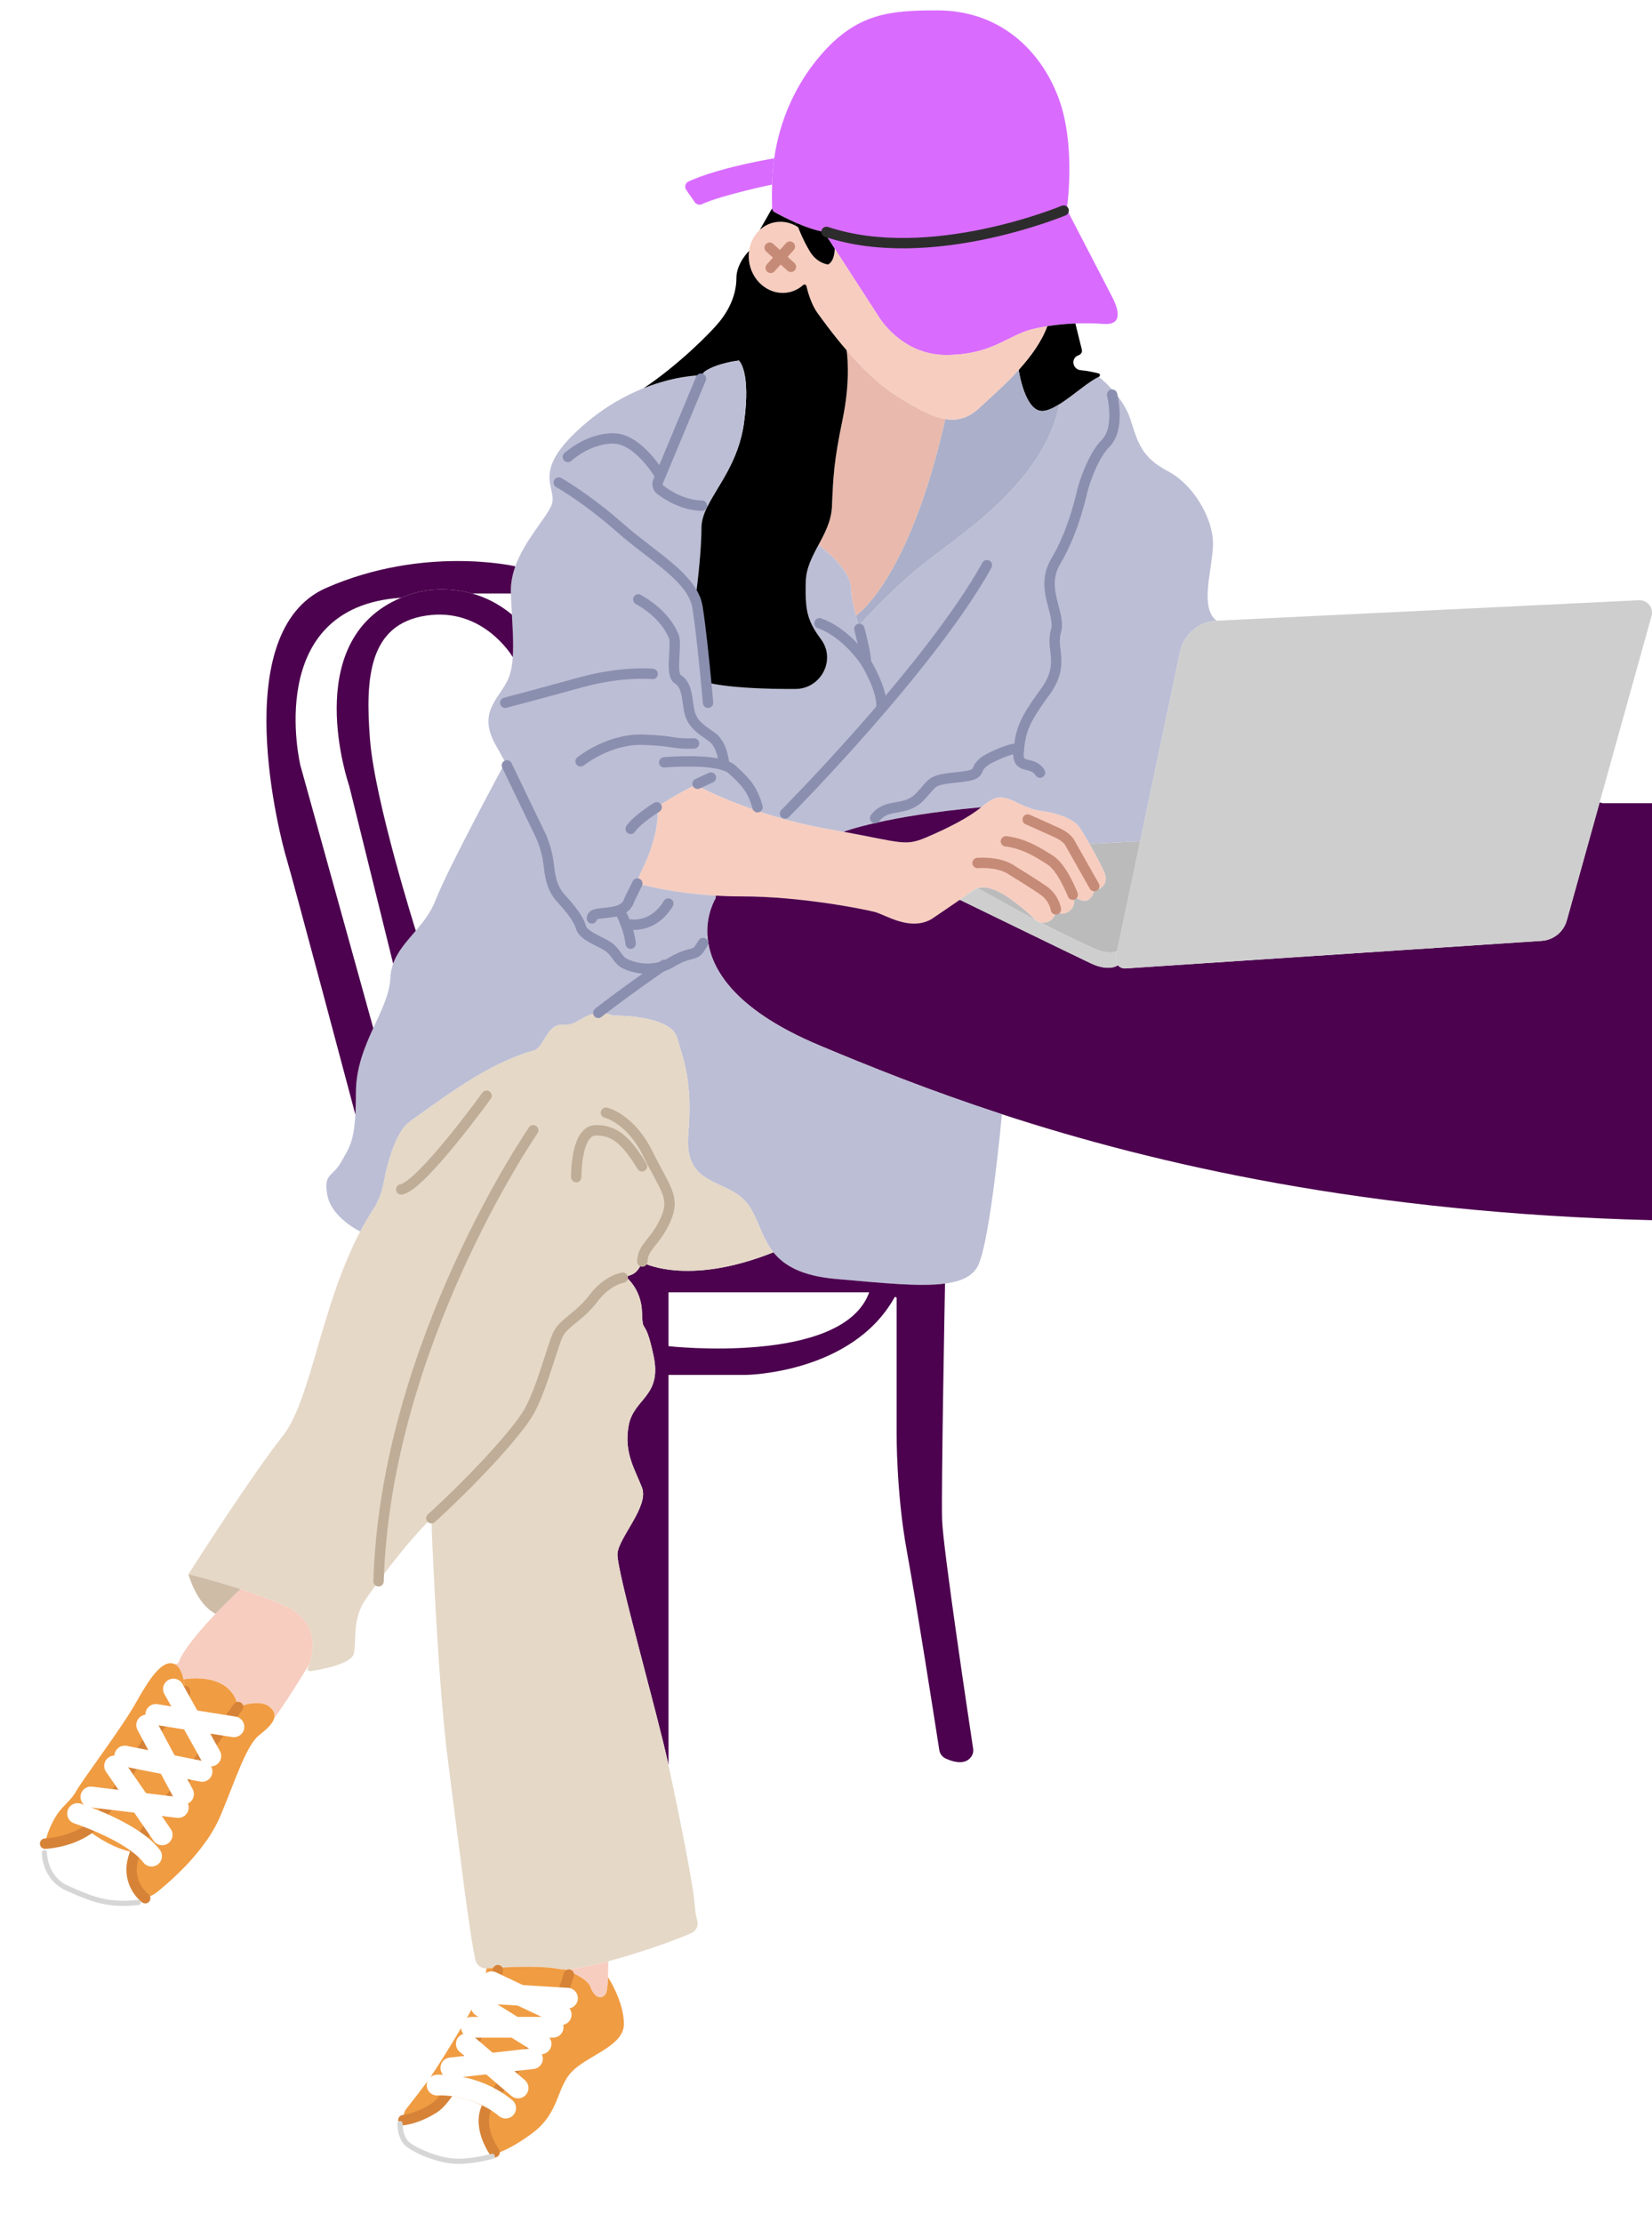 <svg width="637" height="857" viewBox="0 0 637 857" fill="none" xmlns="http://www.w3.org/2000/svg">
<g filter="url(#filter0_d_30_608)">
<path d="M413.88 341.623C414.565 344.153 414.126 345.918 412.141 347.334C409.471 349.236 407.151 347.334 407.151 347.334H407.132C406.99 349.052 406.026 350.553 403.995 351.351C402.908 351.776 402.01 351.833 401.207 351.63C400.2 351.124 399.562 350.804 399.458 350.752C399.449 350.747 399.444 350.742 399.444 350.742C398.102 349.751 396.817 348.165 394.983 346.697C391.737 344.101 383.18 336.54 377.008 338.371C376.347 338.569 375.709 338.871 375.109 339.305C373.597 340.396 371.862 341.618 370.109 342.836C364.694 346.593 359.062 350.35 359.062 350.35C350.731 355.033 341.356 348.528 337.188 347.49C333.02 346.447 308.803 341.505 285.89 341.538C282.459 341.543 279.152 341.434 276.014 341.245C258.2 340.183 245.748 336.563 245.748 336.563L245.318 336.384C246.112 334.505 247.081 332.32 248.291 329.78C254.495 316.772 253.668 306.86 253.668 306.86C259.027 303.244 264.65 300.252 268.638 298.284L268.964 298.935C268.964 298.935 290.577 310.551 318.958 315.493C321.245 315.889 323.357 316.272 325.304 316.63H325.309C347.551 320.732 349.02 322.224 356.949 318.877C365.573 315.233 373.644 311.07 378.331 307.171C383.019 303.268 385.363 302.23 391.094 304.83C391.094 304.83 396.803 308.049 401.793 308.635C406.783 309.22 413.828 311.419 416.176 314.79C417.103 316.121 418.572 318.584 420.103 321.28C422.447 325.414 424.914 330.078 425.712 331.942C427.035 335.02 426.624 338.177 421.993 339.301C420.514 343.865 418.01 344.295 414.182 341.538L413.88 341.623Z" fill="#F7CDBF"/>
<path d="M392.8 285.223C392.8 285.223 392.8 285.275 392.791 285.299C392.791 285.299 392.8 285.27 392.8 285.223ZM333.847 251.262C333.663 247.538 332.557 242.993 331.362 238.41C331.267 238.051 331.173 237.692 331.083 237.334C331.083 237.334 341.412 225.397 354.681 214.46C367.945 203.529 402.265 182.992 408.46 151.849C413.715 148.554 419.668 143.088 423.704 141.262C423.704 141.262 432.89 148.408 435.839 157.527C438.782 166.646 440.124 172.268 450.303 177.615C460.481 182.968 467.985 196.269 467.716 206.077C467.446 215.881 462.428 230.041 469.091 235.266C462.229 235.601 456.46 240.515 455.047 247.227L439.647 320.293L420.103 321.28C418.572 318.584 417.103 316.121 416.176 314.79C413.828 311.419 406.783 309.22 401.793 308.635C396.803 308.049 391.094 304.83 391.094 304.83C385.363 302.229 383.019 303.268 378.331 307.171C341.2 310.523 325.55 316.536 325.309 316.63H325.304C323.357 316.272 321.245 315.889 318.958 315.493C290.577 310.551 268.964 298.935 268.964 298.935L268.638 298.284C264.65 300.252 259.026 303.244 253.668 306.86C253.668 306.86 254.495 316.772 248.291 329.78C247.081 332.32 246.112 334.505 245.318 336.384L245.748 336.563C245.748 336.563 258.2 340.183 276.014 341.245L275.953 342.298C275.953 342.298 272.276 348.075 272.796 356.666C266.351 368.726 263.662 364.666 256.116 367.923C248.489 371.213 240.376 369.419 238.878 364.931C237.38 360.442 225.699 358.346 223.246 352.026C220.794 345.706 215.459 341.538 215.459 341.538C210.266 334.222 212.482 326.906 209.949 321.28C207.804 316.522 201.231 301.904 194.824 289.849C193.652 287.649 192.485 285.53 191.355 283.576C184.031 270.912 191.922 265.847 195.58 258.536C196.855 255.987 197.484 252.886 197.73 249.313C198.065 244.607 197.744 239.085 197.399 232.901C197.248 230.301 197.101 227.587 196.993 224.769C196.851 221.097 197.545 217.599 198.713 214.304C202.205 204.496 209.949 196.519 212.477 191.134C215.856 183.945 203.183 178.626 225.434 159.495C233.302 152.731 241.245 148.394 248.224 145.618C260.988 140.535 270.537 140.662 270.537 140.662C266.195 147.124 258.356 169.525 254.481 179.286C253.97 180.58 253.526 181.646 253.172 182.43C252.751 183.355 253.068 184.445 253.918 185.007C256.754 186.867 263.298 190.44 272.555 191.134L272.763 191.233C271.369 194.065 270.462 196.779 270.462 199.578C270.462 210.297 268.17 226.676 268.118 227.044C268.505 228.049 268.789 229.073 268.959 230.126C270.145 237.48 271.487 250.625 272.29 259.041C281.415 261.226 295.979 261.637 306.729 261.585C316.307 261.543 322.256 250.847 316.916 242.903C316.77 242.691 316.623 242.483 316.472 242.275C314.596 239.75 313.302 237.612 312.418 235.474C313.632 235.606 314.818 235.875 315.971 236.253C315.971 236.253 315.981 236.253 315.986 236.253C318.263 237.06 320.385 238.207 322.313 239.514C322.454 239.609 322.592 239.708 322.729 239.807C328.541 243.998 332.656 249.861 333.635 251.324C333.701 251.423 333.852 251.376 333.843 251.258L333.847 251.262Z" fill="#BCBED5"/>
<path d="M378.331 307.171C373.644 311.07 365.573 315.233 356.949 318.877C349.02 322.224 347.551 320.732 325.309 316.63C325.55 316.536 341.2 310.523 378.331 307.171Z" fill="#4C024E"/>
<path d="M272.796 356.666C272.276 348.075 275.952 342.298 275.952 342.298L276.014 341.245C279.152 341.434 282.459 341.543 285.89 341.538C308.803 341.505 333.02 346.447 337.188 347.49C341.356 348.528 350.731 355.033 359.061 350.35C359.061 350.35 364.694 346.593 370.109 342.836C370.109 342.836 413.18 363.807 420.495 367.276C427.805 370.746 431.047 368.069 431.047 368.069C431.751 368.877 432.814 369.372 434 369.297L594.467 358.667C599.037 358.365 602.912 355.212 604.14 350.808L616.809 305.302L617.914 305.609H637V466.341C527.51 463.556 446.083 445.006 386.331 425.498C358.31 416.346 335.052 406.986 315.905 398.943C281.637 384.552 273.486 368.112 272.796 356.666Z" fill="#4C024E"/>
<path d="M631.963 227.37C635.233 227.209 637.699 230.291 636.82 233.44L616.809 305.302L604.14 350.808C602.911 355.212 599.037 358.365 594.467 358.667L434 369.297C432.814 369.372 431.751 368.877 431.047 368.069C430.338 367.258 429.988 366.134 430.234 364.964L430.74 362.571L439.647 320.293L455.047 247.227C456.46 240.515 462.229 235.601 469.09 235.266L631.963 227.37Z" fill="#CECECE"/>
<path d="M439.647 320.293L430.74 362.571C430.74 362.571 428.538 363.887 424.332 362.571C420.878 361.49 406.296 354.197 401.207 351.629C402.01 351.832 402.908 351.776 403.994 351.351C406.026 350.553 406.99 349.052 407.132 347.334H407.151C407.151 347.334 409.471 349.236 412.141 347.334C414.126 345.918 414.565 344.153 413.88 341.623L414.182 341.538C418.01 344.295 420.514 343.865 421.993 339.301C426.624 338.177 427.035 335.02 425.712 331.942C424.913 330.078 422.447 325.414 420.103 321.28L439.647 320.293Z" fill="#BBBBBC"/>
<path d="M430.74 362.571L430.234 364.964C429.989 366.134 430.338 367.258 431.047 368.069C431.047 368.069 427.806 370.746 420.495 367.276C413.181 363.807 370.109 342.836 370.109 342.836C371.862 341.618 373.597 340.396 375.109 339.305C375.709 338.871 376.347 338.569 377.008 338.371L399.444 350.742C399.444 350.742 399.449 350.747 399.458 350.752C400.016 351.167 400.583 351.474 401.207 351.63C406.296 354.197 420.878 361.49 424.332 362.571C428.538 363.888 430.74 362.571 430.74 362.571Z" fill="#CECECE"/>
<path d="M428.646 110.067C431.004 114.579 433.556 121.452 425.499 120.862C422.234 120.621 418.52 120.545 414.655 120.696C411.087 120.829 407.397 121.164 403.81 121.74C401.684 122.075 399.595 122.504 397.596 123.023C388.557 125.379 382.267 132.836 364.779 132.836C347.29 132.836 338.657 117.808 338.657 117.808L321.864 91.862L317.975 85.853L318.693 85.39C358.697 98.701 410.142 77.168 410.142 77.168L411.352 76.696C411.352 76.696 426.288 105.55 428.646 110.067Z" fill="#D96CFF"/>
<path d="M423.595 139.931C424.252 140.091 424.323 140.983 423.704 141.262C419.669 143.088 413.715 148.554 408.46 151.844C406.116 153.312 403.91 154.346 402.072 154.435C395.187 154.766 392.843 138.939 392.791 138.576C397.488 133.393 401.599 127.753 403.81 121.74C407.397 121.164 411.087 120.829 414.655 120.696L417.15 130.769C417.386 131.713 416.819 132.638 415.893 132.94C415.543 133.058 415.236 133.228 414.967 133.436C412.874 135.064 414.003 138.425 416.64 138.685C419.196 138.93 421.757 139.473 423.595 139.931Z" fill="black"/>
<path d="M408.03 33.39C415.109 51.911 411.352 76.696 411.352 76.696L410.142 77.168C410.142 77.168 358.698 98.701 318.693 85.39L317.975 85.853L317.654 85.357C314.313 84.815 310.457 83.408 307.031 81.916C303.284 80.288 300.056 78.556 298.587 77.739C298.062 77.447 297.732 76.899 297.713 76.3C297.618 73.038 297.618 69.989 297.703 67.157C297.722 66.468 297.746 65.793 297.774 65.132C297.892 62.404 298.147 59.694 298.535 57.009C300.652 42.31 306.785 28.41 316.576 17.11C330.535 0.996 343.345 0 361.429 0C385.093 0 400.956 14.868 408.03 33.39Z" fill="#D96CFF"/>
<path d="M402.071 154.435C403.909 154.346 406.116 153.312 408.46 151.849C402.265 182.992 367.945 203.529 354.681 214.46C341.412 225.397 331.083 237.334 331.083 237.334C330.724 235.974 330.365 234.619 330.024 233.284H330.029C330.029 233.284 350.305 220.271 364.505 157.527C369.126 158.282 373.313 157.192 377.452 153.387C382.149 149.064 387.796 144.084 392.791 138.576C392.843 138.939 395.187 154.766 402.071 154.435Z" fill="#ABAFC9"/>
<path d="M399.444 350.742L377.008 338.371C383.18 336.539 391.737 344.101 394.983 346.697C396.817 348.165 398.102 349.751 399.444 350.742Z" fill="#BBBBBC"/>
<path d="M397.597 123.023C399.595 122.504 401.684 122.075 403.81 121.74C401.599 127.753 397.488 133.393 392.791 138.571C387.796 144.084 382.149 149.064 377.453 153.387C373.313 157.192 369.126 158.282 364.505 157.527C358.953 156.625 352.782 153.062 345.33 148.356C338.568 144.089 331.858 137.297 326.433 131.005C320.9 124.586 316.699 118.69 315.126 116.514C312.834 113.338 311.492 108.547 310.939 106.239C310.807 105.687 310.131 105.469 309.71 105.852C308.189 107.225 306.332 108.217 304.229 108.66C297.401 110.105 290.596 105.243 289.023 97.804C288.654 96.062 288.607 94.34 288.839 92.697C289.278 89.516 290.762 86.651 292.978 84.607C294.509 83.196 296.394 82.181 298.53 81.732C301.342 81.142 304.153 81.619 306.596 82.908C306.998 83.115 307.39 83.351 307.773 83.606C307.773 83.606 309.479 88.307 312.305 92.961C315.13 97.611 319.289 97.946 319.289 97.946C319.289 97.946 321.746 97.077 321.864 91.862L338.658 117.808C338.658 117.808 347.286 132.836 364.779 132.836C382.272 132.836 388.557 125.379 397.597 123.023Z" fill="#F7CDBF"/>
<path d="M364.392 490.777C354.606 492.079 340.127 490.541 322.426 489.002C308.987 487.836 302.273 483.753 298.223 478.722C293.351 472.67 292.331 465.251 288.116 459.874C280.394 450.019 263.672 453.875 265.387 433.31C267.102 412.749 263.672 405.037 261.096 396.04C258.526 387.044 236.222 387.474 236.222 387.474C234.082 386.619 232.272 386.35 230.684 386.44V386.421C230.684 386.421 239.218 379.591 256.116 367.923C263.662 364.666 266.351 368.726 272.796 356.666C273.486 368.112 281.637 384.552 315.905 398.943C335.052 406.986 358.31 416.346 386.331 425.498C386.279 426.084 382.012 472.793 377.325 483.437C375.43 487.737 370.969 489.899 364.392 490.777Z" fill="#BCBED5"/>
<path d="M375.236 670.068C375.373 670.988 375.232 671.942 374.759 672.749C372.458 676.685 367.482 675.161 364.633 673.848C363.333 673.244 362.417 672.041 362.194 670.629C360.564 660.156 353.216 613.158 349.625 593.598C345.571 571.518 345.731 548.333 345.731 548.333V496.403C345.731 495.936 345.112 495.775 344.881 496.181C328.442 525.502 287.653 525.979 287.653 525.979H257.77V676.364C253.451 656.228 237.611 601.098 238.089 594.863C238.571 588.633 250.308 576.648 247.558 569.455C244.808 562.266 240.489 556.031 242.408 545.487C244.331 534.937 255.369 534.423 252.009 518.62C248.65 502.817 247.785 511.111 247.558 501.916C247.336 492.868 241.444 488.289 241.245 488.138C244 487.288 245.739 486.901 247.558 482.568C247.558 482.568 264.645 492.112 298.223 478.722C302.273 483.753 308.987 487.836 322.426 489.002C340.127 490.541 354.606 492.079 364.392 490.777C364.378 491.584 362.889 570.106 363.258 581.822C363.598 592.739 373.757 660.288 375.236 670.068ZM335.156 494.151H257.77V514.91C257.77 514.91 324.978 522.396 335.156 494.151Z" fill="#4C024E"/>
<path d="M345.33 148.356C352.782 153.062 358.953 156.625 364.505 157.527C350.305 220.271 330.029 233.284 330.029 233.284H330.024C329.032 229.371 328.21 225.661 328.111 222.673C327.851 214.838 315.593 206.077 315.593 206.077C318.05 201.504 320.56 196.84 320.801 191.134C321.278 179.829 321.519 173.877 324.883 157.754C328.248 141.63 326.433 131.005 326.433 131.005C331.858 137.297 338.568 144.089 345.33 148.356Z" fill="#E8B9AC"/>
<path d="M333.847 251.262C333.857 251.38 333.706 251.428 333.639 251.328C332.661 249.865 328.546 244.003 322.733 239.812C329.566 244.593 333.847 251.262 333.847 251.262Z" fill="#BCBED5"/>
<path d="M331.362 238.41C332.557 242.993 333.663 247.538 333.847 251.262C333.847 251.262 329.566 244.593 322.733 239.812C322.596 239.712 322.459 239.613 322.318 239.519C320.371 238.16 318.244 236.998 315.99 236.257C315.99 236.257 315.981 236.257 315.976 236.257C314.823 235.88 313.637 235.611 312.423 235.479C310.703 231.325 310.547 227.176 310.707 220.2C310.83 214.97 313.184 210.566 315.593 206.082C315.593 206.082 327.851 214.843 328.111 222.678C328.21 225.666 329.032 229.376 330.025 233.288C330.365 234.624 330.724 235.979 331.083 237.338C331.173 237.697 331.267 238.056 331.362 238.414V238.41Z" fill="#BCBED5"/>
<path d="M326.433 131.005C326.433 131.005 328.248 141.63 324.883 157.753C321.519 173.877 321.278 179.829 320.8 191.134C320.559 196.84 318.05 201.504 315.593 206.077C313.183 210.561 310.83 214.965 310.707 220.195C310.547 227.171 310.707 231.32 312.423 235.474C313.306 237.612 314.601 239.75 316.477 242.275C316.628 242.483 316.775 242.691 316.921 242.903C322.261 250.847 316.311 261.543 306.733 261.585C295.983 261.637 281.42 261.226 272.295 259.041C271.492 250.625 270.15 237.48 268.964 230.126C268.794 229.073 268.51 228.049 268.123 227.049C268.175 226.676 270.466 210.297 270.466 199.578C270.466 196.779 271.374 194.065 272.768 191.233C276.775 183.086 284.812 173.953 286.873 158.985C289.651 138.817 284.879 134.979 284.879 134.979C284.879 134.979 276.666 135.928 271.931 139.081C271.525 139.35 271.062 139.893 270.542 140.662C270.542 140.662 260.992 140.535 248.229 145.618C260.992 137.099 273.703 124.713 277.729 119.615C281.755 114.518 283.952 108.811 283.952 103.147C283.952 97.483 288.838 92.697 288.838 92.697C288.607 94.34 288.654 96.062 289.023 97.804C290.596 105.243 297.401 110.105 304.229 108.66C306.332 108.217 308.189 107.225 309.71 105.852C310.131 105.469 310.806 105.687 310.939 106.239C311.492 108.547 312.834 113.338 315.125 116.514C316.699 118.69 320.9 124.586 326.433 131.005Z" fill="black"/>
<path d="M317.975 85.853L321.864 91.862C321.746 97.077 319.288 97.946 319.288 97.946C319.288 97.946 315.13 97.611 312.304 92.961C309.479 88.307 307.773 83.606 307.773 83.606C307.39 83.351 306.998 83.115 306.596 82.908L307.031 81.916C310.457 83.408 314.313 84.815 317.653 85.357L317.975 85.853Z" fill="black"/>
<path d="M322.317 239.519C320.39 238.211 318.268 237.064 315.99 236.257C318.244 236.998 320.371 238.16 322.317 239.519Z" fill="#BCBED5"/>
<path d="M307.031 81.916L306.596 82.908C304.153 81.619 301.342 81.142 298.53 81.732C296.394 82.181 294.509 83.196 292.978 84.607L297.713 76.3C297.732 76.899 298.062 77.447 298.587 77.739C300.057 78.556 303.284 80.288 307.031 81.916Z" fill="black"/>
<path d="M298.53 57.009H298.535C298.147 59.694 297.892 62.404 297.774 65.132C297.745 65.793 297.722 66.468 297.703 67.157H297.641C297.641 67.157 278.216 71.211 270.646 74.709C269.677 75.157 268.529 74.836 267.919 73.963L264.612 69.21C263.827 68.087 264.243 66.529 265.486 65.953C269.469 64.112 279.142 60.445 298.53 57.009Z" fill="#D96CFF"/>
<path d="M247.558 482.568C245.739 486.901 244 487.288 241.245 488.138C238.5 488.978 234.738 490.276 228.874 496.403C216.248 509.586 214.528 505.574 208.215 529.075C201.902 552.581 179.518 568.058 166.32 581.241C158.609 588.944 150.977 598.738 145.968 605.549C142.401 610.397 140.166 613.729 140.166 613.729C135.804 621.569 137.553 628.541 136.39 633.478C135.459 637.414 124.166 639.505 119.639 640.19C118.897 640.303 118.349 639.538 118.675 638.863C118.907 638.387 119.114 637.896 119.299 637.395C119.979 635.555 120.353 633.601 120.532 631.698C121.161 624.944 117.366 618.548 111.233 615.636C105.695 613.007 98.999 610.567 92.757 608.542C82.904 605.342 74.172 603.156 72.839 602.826C72.792 602.816 72.759 602.783 72.745 602.746C72.736 602.708 72.745 602.67 72.764 602.632C74.422 600.032 96.92 564.853 109.068 549.451C119.989 535.608 123.641 499.617 138.895 470.693C140.44 467.762 142.108 464.897 143.913 462.14C145.869 459.157 147.159 455.796 147.826 452.299C149.224 444.912 152.376 432.267 158.094 428.236C166.344 422.421 181.56 410.786 194.824 404.966C194.824 404.966 201.463 401.95 205.626 400.982C209.784 400.019 210.753 390.358 217.198 390.999C222.221 391.504 225.094 386.747 230.684 386.44C232.272 386.35 234.081 386.619 236.222 387.474C236.222 387.474 258.526 387.044 261.096 396.04C263.671 405.037 267.102 412.749 265.387 433.31C263.671 453.875 280.394 450.019 288.116 459.874C292.331 465.251 293.351 472.67 298.223 478.722C264.645 492.112 247.558 482.568 247.558 482.568Z" fill="#E5D8C7"/>
<path d="M284.879 134.979C284.879 134.979 289.651 138.817 286.873 158.985C284.813 173.953 276.775 183.086 272.768 191.233L272.56 191.134C263.303 190.44 256.758 186.867 253.923 185.007C253.073 184.445 252.756 183.355 253.177 182.43C253.531 181.646 253.975 180.58 254.486 179.286C258.36 169.525 266.2 147.124 270.542 140.662C271.062 139.893 271.525 139.35 271.931 139.081C276.666 135.928 284.879 134.979 284.879 134.979Z" fill="#BCBED5"/>
<path d="M268.855 736.233C269.455 738.206 268.458 740.302 266.577 741.147C259.99 744.097 246.32 748.85 234.554 751.993C227.679 753.825 221.455 755.109 217.675 755.161C216.796 755.17 216.05 755.118 215.459 754.986C210.02 753.792 199.256 754.084 191.927 754.476C190.287 754.566 188.818 754.656 187.622 754.741C185.581 754.877 183.761 753.504 183.322 751.512C180.737 739.825 176.593 704.316 172.818 675.406C168.499 642.323 166.32 581.241 166.32 581.241C179.518 568.058 201.902 552.581 208.215 529.075C214.528 505.574 216.248 509.586 228.874 496.403C234.738 490.276 238.5 488.978 241.245 488.138C241.443 488.289 247.336 492.868 247.558 501.916C247.785 511.111 248.65 502.817 252.009 518.62C255.369 534.423 244.331 534.937 242.407 545.487C240.489 556.031 244.808 562.266 247.558 569.455C250.308 576.648 238.57 588.633 238.088 594.863C237.611 601.098 253.45 656.228 257.769 676.364C262.088 696.5 267.367 722.866 267.849 730.055C268.033 732.844 268.434 734.836 268.855 736.233Z" fill="#E5D8C7"/>
<path d="M238.878 364.931C240.376 369.419 248.489 371.213 256.116 367.923C239.218 379.591 230.684 386.421 230.684 386.421V386.44C225.094 386.747 222.221 391.505 217.198 390.999C210.753 390.358 209.784 400.019 205.626 400.982C201.463 401.95 194.824 404.966 194.824 404.966C181.56 410.786 166.344 422.421 158.094 428.236C152.376 432.267 149.224 444.912 147.826 452.299C147.159 455.796 145.869 459.157 143.913 462.14C142.108 464.897 140.44 467.762 138.895 470.693C138.895 470.693 127.918 465.468 126.25 456.821C124.587 448.169 128.249 449.83 131.58 443.845C134.325 438.913 136.39 436.685 137.038 425.64C137.175 423.275 137.246 420.509 137.246 417.224C137.246 407.652 140.601 399.599 143.937 392.312C147.098 385.42 150.245 379.204 150.514 373.049C150.604 371.019 150.992 369.183 151.601 367.479C153.331 362.627 156.842 358.87 160.329 354.768C163.244 351.342 166.146 347.679 167.979 342.945C172.766 330.564 194.824 289.849 194.824 289.849C201.231 301.904 207.804 316.522 209.949 321.28C212.482 326.906 210.266 334.222 215.459 341.538C215.459 341.538 220.794 345.706 223.247 352.026C225.699 358.346 237.38 360.442 238.878 364.931Z" fill="#BCBED5"/>
<path d="M240.47 777.444C240.47 777.444 245.432 784.095 243.235 791.543C241.037 798.996 230.694 799.727 219.792 808.946C208.891 818.164 213.526 823.682 211.343 830.488C209.165 837.294 199.351 849 179.731 849C160.111 849 149.479 842.194 147.57 839.201C145.661 836.204 145.661 827.222 147.57 819.873C149.451 812.637 156.397 809.059 156.615 808.95C156.137 809.559 155.826 810.291 155.726 811.065C155.632 811.82 155.561 812.538 155.528 813.222C155.055 821.638 159.091 825.088 170.862 827.477C178.285 828.982 184.683 828.496 190.798 826.363C195.584 824.687 200.201 822.006 205.002 818.471C215.936 810.423 214.401 800.846 220.539 794.521C226.313 788.574 239.142 785.157 240.47 777.444Z" fill="white"/>
<path d="M211.041 777.444C212.284 775.599 213.252 773.947 213.81 772.578C213.952 772.233 214.089 771.889 214.221 771.553C215.001 769.614 215.7 767.773 216.319 766.092C218.256 760.797 219.343 757.12 219.343 757.12L219.906 756.043C222.566 757.195 226.767 759.347 227.646 761.792C229.687 767.475 233.34 766.394 233.949 763.369C234.181 762.213 234.323 760.282 234.412 758.337H234.554C234.554 758.337 240.38 767.14 240.584 775.938C240.593 776.458 240.555 776.958 240.47 777.444C239.142 785.157 226.313 788.574 220.539 794.521C214.401 800.846 215.936 810.423 205.002 818.471C200.201 822.006 195.584 824.687 190.798 826.363L190.722 825.645C190.722 825.645 184.074 816.498 187.556 808.606C188.01 807.577 188.737 806.345 189.659 804.967C191.171 802.706 193.222 800.044 195.495 797.207C197.352 794.885 199.365 792.444 201.354 790.009C203.339 787.583 205.3 785.161 207.076 782.867C208.56 780.951 209.916 779.115 211.041 777.444Z" fill="#F09C42"/>
<path d="M234.554 751.994C234.554 751.994 234.554 755.184 234.412 758.337C234.323 760.282 234.181 762.213 233.949 763.369C233.34 766.394 229.687 767.475 227.646 761.792C226.767 759.347 222.566 757.195 219.906 756.043C218.606 755.482 217.675 755.161 217.675 755.161C221.456 755.109 227.679 753.825 234.554 751.994Z" fill="#F7CDBF"/>
<path d="M219.906 756.043L219.343 757.12C219.343 757.12 218.256 760.796 216.319 766.092L200.636 765.134L190.731 760.452C191.521 757.431 191.974 755.42 191.974 755.42L191.927 754.476C199.256 754.085 210.02 753.792 215.459 754.986C216.05 755.118 216.796 755.17 217.675 755.161C217.675 755.161 218.606 755.482 219.906 756.043Z" fill="#F09C42"/>
<path d="M200.636 765.134L216.319 766.092C215.7 767.773 215.001 769.614 214.221 771.553L200.636 765.134Z" fill="#F09C42"/>
<path d="M200.636 765.134L214.221 771.553C214.089 771.889 213.952 772.233 213.81 772.578C213.252 773.947 212.284 775.599 211.041 777.444H198.41L187.74 770.765C188.444 768.594 189.087 766.442 189.645 764.464L200.636 765.134Z" fill="#F09C42"/>
<path d="M198.41 777.444H211.041C209.916 779.115 208.56 780.951 207.076 782.867L198.41 777.444Z" fill="#F09C42"/>
<path d="M198.41 777.444L207.077 782.867C205.3 785.161 203.339 787.583 201.354 790.009L188.714 791.434L181.815 785.553C182.798 783.344 183.715 781.239 184.537 779.365C184.811 778.742 185.08 778.1 185.345 777.444H198.41Z" fill="#F09C42"/>
<path d="M188.714 791.434L201.354 790.009C199.365 792.444 197.352 794.885 195.495 797.207L188.714 791.434Z" fill="#F09C42"/>
<path d="M198.41 777.444H185.345C186.2 775.32 187.003 773.036 187.74 770.765L198.41 777.444Z" fill="#F09C42"/>
<path d="M197.399 232.901C197.744 239.085 198.065 244.607 197.73 249.308C197.408 248.77 186.238 230.027 164.383 233.284C142.203 236.588 140.785 257.318 142.675 281.117C144.561 304.92 160.329 354.768 160.329 354.768C156.842 358.87 153.331 362.627 151.601 367.475L134.652 298.935C134.652 298.935 115.108 242.87 154.701 226.407C156.459 225.67 158.33 225.019 160.329 224.453C160.329 224.453 170.11 221.422 182.018 224.769C186.961 226.156 192.267 228.644 197.394 232.901H197.399Z" fill="#4C024E"/>
<path d="M196.992 224.769H182.018C170.11 221.422 160.329 224.453 160.329 224.453C158.33 225.019 156.459 225.67 154.701 226.407C101.135 229.885 115.826 291.034 115.826 291.034L143.936 392.312C140.6 399.599 137.245 407.652 137.245 417.224C137.245 420.509 137.175 423.275 137.037 425.64H137.033C137.033 425.64 112.82 334.6 110.486 326.934C108.147 319.269 87.223 239.472 125.834 222.598C163.348 206.205 198.23 214.191 198.712 214.304C197.545 217.599 196.851 221.097 196.992 224.769Z" fill="#4C024E"/>
<path d="M188.714 791.434L195.495 797.207C193.222 800.044 191.171 802.706 189.659 804.967C184.088 801.809 178.545 800.525 174.542 800.02C175.932 797.717 177.274 795.168 178.545 792.577L188.714 791.434Z" fill="#F09C42"/>
<path d="M187.74 770.765C187.003 773.036 186.2 775.32 185.345 777.444C185.08 778.1 184.811 778.742 184.537 779.365C183.714 781.239 182.798 783.344 181.815 785.553C180.794 787.838 179.698 790.226 178.545 792.577C177.274 795.168 175.932 797.717 174.543 800.02C173.73 801.37 172.903 802.64 172.062 803.782C170.512 805.897 168.929 807.586 167.346 808.606C160.839 812.783 155.528 813.222 155.528 813.222C155.561 812.538 155.632 811.82 155.726 811.065C155.826 810.291 156.137 809.559 156.615 808.95C158.561 806.487 163.953 799.638 166.316 796.159C169.227 791.869 177.841 778.228 182.524 769.264C187.206 760.301 187.617 754.741 187.617 754.741C188.813 754.656 190.283 754.566 191.922 754.476L191.969 755.42C191.969 755.42 191.516 757.431 190.727 760.452C190.415 761.651 190.051 763.005 189.64 764.464C189.082 766.442 188.44 768.594 187.736 770.765H187.74Z" fill="#F09C42"/>
<path d="M190.722 825.645L190.798 826.363C184.683 828.496 178.285 828.982 170.862 827.477C159.091 825.088 155.055 821.638 155.528 813.222C155.528 813.222 160.839 812.783 167.346 808.606C168.929 807.586 170.512 805.897 172.062 803.782C172.062 803.782 180.355 803.966 187.556 808.606C184.074 816.498 190.722 825.645 190.722 825.645Z" fill="white"/>
<path d="M181.815 785.553L188.714 791.434L178.545 792.577C179.698 790.226 180.794 787.838 181.815 785.553Z" fill="#F09C42"/>
<path d="M189.659 804.967C188.737 806.345 188.009 807.577 187.556 808.606C180.354 803.966 172.062 803.782 172.062 803.782C172.903 802.64 173.73 801.37 174.542 800.02C178.545 800.525 184.087 801.809 189.659 804.967Z" fill="#F09C42"/>
<path d="M119.294 637.395C119.067 637.773 111.852 649.96 105.865 658.131L105.78 658.112C106.087 656.705 105.591 655.336 103.998 653.982C100.029 650.612 91.812 653.982 91.812 653.982C88.924 639.793 70.77 643.366 70.77 643.366C70.231 640.86 69.243 638.42 67.453 637.518L68.747 637.112C70.486 632.081 77.201 624.288 83.089 618.109C88.239 612.71 92.757 608.542 92.757 608.542C98.999 610.567 105.695 613.007 111.233 615.636C117.366 618.548 121.161 624.944 120.532 631.698C120.353 633.601 119.979 635.555 119.299 637.395H119.294Z" fill="#F7CDBF"/>
<path d="M103.998 653.982C105.59 655.336 106.087 656.705 105.779 658.112C105.321 660.208 103.081 662.398 100.029 664.767C94.93 668.727 90.966 681.75 85.012 695.901C83.552 699.379 81.624 702.693 79.478 705.761C72.905 715.177 64.277 722.347 60.643 725.335C59.585 726.208 57.992 727.039 56.003 727.709C56.003 727.709 50.73 723.919 50.73 716.56C50.73 714.601 51.23 712.425 52.095 710.127C54.477 703.792 59.623 696.542 64.612 690.52C71.412 682.311 91.811 653.982 91.811 653.982C91.811 653.982 100.029 650.612 103.998 653.982Z" fill="#F09C42"/>
<path d="M72.839 602.826C74.172 603.156 82.904 605.342 92.757 608.542C92.757 608.542 88.239 612.71 83.089 618.109L82.985 618.01C75.575 614.045 72.665 602.783 72.665 602.783L72.745 602.746C72.759 602.783 72.792 602.816 72.839 602.826Z" fill="#CEBCA7"/>
<path d="M91.811 653.982C91.811 653.982 71.412 682.311 64.613 690.52C59.623 696.542 54.477 703.792 52.095 710.127C42.748 708.81 33.709 701.395 33.709 701.395C41.17 696.372 49.766 677.086 57.879 666.07C63.374 658.603 67.632 654.034 69.81 651.858C70.878 650.791 71.441 649.328 71.346 647.827C71.271 646.557 71.11 644.948 70.77 643.366C70.77 643.366 88.924 639.793 91.811 653.982Z" fill="#F09C42"/>
<path d="M79.478 705.761C79.478 705.761 79.805 712.85 78.174 718.344C76.544 723.843 71.653 732.797 61.489 740.326C51.325 747.859 39.257 748.062 27.642 746.23C16.027 744.399 5.631 735.237 4.412 730.352C3.188 725.472 4.615 712.444 9.709 705.761C14.803 699.077 20.691 697.6 20.691 697.6C19.566 699.733 17.993 702.99 17.378 706.667C16.443 712.246 17.709 718.802 26.078 723.919C36.908 730.546 48.948 730.107 56.003 727.709C57.992 727.039 59.585 726.208 60.643 725.335C64.277 722.347 72.906 715.177 79.478 705.761Z" fill="white"/>
<path d="M71.346 647.827C71.441 649.328 70.879 650.791 69.811 651.858C67.632 654.034 63.375 658.603 57.879 666.07C49.766 677.086 41.17 696.372 33.709 701.395C26.243 706.417 17.378 706.667 17.378 706.667C17.993 702.99 19.566 699.733 20.691 697.6C23.526 692.219 26.928 690.803 29.475 686.276C32.027 681.75 47.044 661.935 52.426 652.311C57.813 642.687 62.628 635.611 67.164 637.386C67.264 637.424 67.358 637.466 67.453 637.518C69.243 638.42 70.231 640.86 70.77 643.366C71.11 644.948 71.271 646.557 71.346 647.827Z" fill="#F09C42"/>
<path d="M50.73 716.56C50.73 723.919 56.003 727.709 56.003 727.709C48.948 730.107 36.908 730.546 26.078 723.919C17.709 718.802 16.443 712.246 17.378 706.667C17.378 706.667 26.243 706.417 33.709 701.395C33.709 701.395 42.749 708.81 52.095 710.127C51.231 712.425 50.73 714.601 50.73 716.56Z" fill="white"/>
<path d="M205.625 431.691C205.625 431.691 148.629 514.339 145.968 605.549" stroke="#BFAD97" stroke-width="4" stroke-miterlimit="10" stroke-linecap="round"/>
<path d="M187.617 418.362C187.617 418.362 162.493 453.139 154.701 454.498" stroke="#BFAD97" stroke-width="4" stroke-miterlimit="10" stroke-linecap="round"/>
<path d="M222.197 449.759C222.197 449.759 221.9 431.87 229.687 431.691C237.474 431.507 242.067 436.595 247.558 445.573" stroke="#BFAD97" stroke-width="4" stroke-miterlimit="10" stroke-linecap="round"/>
<path d="M410.142 77.168C410.142 77.168 358.697 98.701 318.693 85.39" stroke="#2D2C2D" stroke-width="4" stroke-miterlimit="10" stroke-linecap="round"/>
<path d="M223.87 289.481C223.87 289.481 234.748 280.654 248.045 281.136C261.337 281.622 258.634 282.863 267.622 282.585" stroke="#8B8FAF" stroke-width="4" stroke-miterlimit="10" stroke-linecap="round"/>
<path d="M251.669 255.784C251.669 255.784 240.068 254.571 223.87 259.041C207.676 263.511 194.823 266.89 194.823 266.89" stroke="#8B8FAF" stroke-width="4" stroke-miterlimit="10" stroke-linecap="round"/>
<path d="M241.226 352.026C242.058 354.226 242.875 356.958 243.182 359.767" stroke="#8B8FAF" stroke-width="4" stroke-miterlimit="10" stroke-linecap="round"/>
<path d="M238.991 347.131C238.991 347.131 240.12 349.114 241.221 352.026" stroke="#8B8FAF" stroke-width="4" stroke-miterlimit="10" stroke-linecap="round"/>
<path d="M241.221 352.026H241.226C241.5 352.116 251.031 355.023 257.713 344.295" stroke="#8B8FAF" stroke-width="4" stroke-miterlimit="10" stroke-linecap="round"/>
<path d="M268.123 227.049C268.51 228.049 268.794 229.073 268.964 230.126C270.15 237.48 271.492 250.625 272.295 259.041C272.739 263.686 273.018 266.89 273.018 266.89" stroke="#8B8FAF" stroke-width="4" stroke-miterlimit="10" stroke-linecap="round"/>
<path d="M215.459 182.01C215.459 182.01 226.044 187.962 238.991 199.375C250.738 209.731 264.333 217.221 268.123 227.044" stroke="#8B8FAF" stroke-width="4" stroke-miterlimit="10" stroke-linecap="round"/>
<path d="M254.485 179.286C254.485 179.286 246.211 164.994 236.425 164.994C226.639 164.994 218.975 172.14 218.975 172.14" stroke="#8B8FAF" stroke-width="4" stroke-miterlimit="10" stroke-linecap="round"/>
<path d="M304.569 91.059L300.869 95.156L297.169 99.253" stroke="#C68B77" stroke-width="4" stroke-miterlimit="10" stroke-linecap="round"/>
<path d="M304.975 98.852L300.869 95.156L296.768 91.46" stroke="#C68B77" stroke-width="4" stroke-miterlimit="10" stroke-linecap="round"/>
<path d="M230.684 386.421C230.684 386.421 239.218 379.591 256.115 367.923" stroke="#8B8FAF" stroke-width="4" stroke-miterlimit="10" stroke-linecap="round"/>
<path d="M339.824 269.09C340.656 262.236 333.847 251.262 333.847 251.262C333.847 251.262 329.566 244.593 322.733 239.812C322.596 239.712 322.459 239.613 322.317 239.519C320.389 238.211 318.267 237.064 315.99 236.257C315.99 236.257 315.98 236.257 315.976 236.257" stroke="#8B8FAF" stroke-width="4" stroke-miterlimit="10" stroke-linecap="round"/>
<path d="M302.707 309.607C302.707 309.607 358.579 253.434 380.547 213.87" stroke="#8B8FAF" stroke-width="4" stroke-miterlimit="10" stroke-linecap="round"/>
<path d="M392.8 285.218C393.65 277.303 394.997 273.593 402.917 262.812C410.869 251.994 405.053 246.434 407.151 239.382C409.253 232.335 400.705 223.003 407.151 212.261C414.182 200.555 417.381 184.969 417.381 184.969C417.381 184.969 420.641 172.626 426.369 166.825C432.091 161.029 428.83 148.115 428.83 148.115" stroke="#8B8FAF" stroke-width="4" stroke-miterlimit="10" stroke-linecap="round"/>
<path d="M401.022 293.833C398.003 288.858 391.945 293.271 392.791 285.299C392.795 285.275 392.795 285.247 392.8 285.223" stroke="#8B8FAF" stroke-width="4" stroke-miterlimit="10" stroke-linecap="round"/>
<path d="M392.791 285.299C392.791 285.299 392.8 285.27 392.8 285.223C392.8 284.827 392.266 283.312 383.099 287.527C372.779 292.275 381.341 294.399 369.774 295.546C358.201 296.693 360.328 297.344 354.596 303.235C348.864 309.125 342.069 305.274 337.443 311.349" stroke="#8B8FAF" stroke-width="4" stroke-miterlimit="10" stroke-linecap="round"/>
<path d="M190.722 825.645C190.722 825.645 184.073 816.498 187.556 808.606C188.009 807.577 188.737 806.345 189.658 804.967C191.17 802.706 193.221 800.044 195.494 797.207C197.351 794.885 199.364 792.444 201.353 790.009C203.338 787.583 205.299 785.161 207.076 782.867C208.56 780.951 209.916 779.115 211.04 777.444C212.283 775.599 213.252 773.947 213.809 772.578C213.951 772.233 214.088 771.889 214.221 771.553C215 769.614 215.7 767.773 216.319 766.092C218.256 760.796 219.343 757.12 219.343 757.12" stroke="#D68338" stroke-width="4" stroke-miterlimit="10" stroke-linecap="round"/>
<path d="M155.527 813.222C155.527 813.222 160.839 812.783 167.345 808.606C168.928 807.586 170.511 805.897 172.061 803.782C172.902 802.64 173.729 801.37 174.542 800.02C175.931 797.717 177.273 795.168 178.544 792.577C179.697 790.226 180.794 787.838 181.814 785.553C182.797 783.344 183.714 781.239 184.536 779.365C184.81 778.742 185.079 778.1 185.344 777.444C186.199 775.32 187.003 773.036 187.74 770.765C188.444 768.594 189.087 766.442 189.644 764.464C190.055 763.005 190.419 761.651 190.731 760.452C191.52 757.431 191.974 755.42 191.974 755.42" stroke="#D68338" stroke-width="4" stroke-miterlimit="10" stroke-linecap="round"/>
<path d="M168.537 799.742C168.537 799.742 170.909 799.562 174.542 800.02C178.545 800.525 184.088 801.809 189.659 804.967C191.44 805.977 193.231 807.176 194.97 808.606" stroke="white" stroke-width="8" stroke-miterlimit="10" stroke-linecap="round"/>
<path d="M199.771 800.851L195.494 797.207L188.713 791.434L181.814 785.553L179.806 783.844" stroke="white" stroke-width="8" stroke-miterlimit="10" stroke-linecap="round"/>
<path d="M173.843 793.105L178.544 792.577L188.713 791.434L201.354 790.009L205.309 789.565" stroke="white" stroke-width="8" stroke-miterlimit="10" stroke-linecap="round"/>
<path d="M213.285 777.444H211.04H198.41H185.344H181.753" stroke="white" stroke-width="8" stroke-miterlimit="10" stroke-linecap="round"/>
<path d="M208.635 783.844L207.076 782.867L198.41 777.444L187.74 770.765L185.595 769.425" stroke="white" stroke-width="8" stroke-miterlimit="10" stroke-linecap="round"/>
<path d="M216.39 772.578L214.221 771.553L200.635 765.134L190.731 760.452L189.578 759.909" stroke="white" stroke-width="8" stroke-miterlimit="10" stroke-linecap="round"/>
<path d="M187.556 764.336L189.644 764.464L200.635 765.134L216.319 766.092L218.823 766.243" stroke="white" stroke-width="8" stroke-miterlimit="10" stroke-linecap="round"/>
<path d="M154.242 814.586C154.242 814.586 154.072 820.43 157.668 822.931C161.26 825.438 168.277 828.439 174.708 829.025C181.139 829.605 189.791 827.189 189.791 827.189" stroke="#D6D6D6" stroke-width="2" stroke-miterlimit="10" stroke-linecap="round"/>
<path d="M91.816 653.986C91.816 653.986 71.417 682.316 64.612 690.524C57.813 698.732 50.73 709.206 50.73 716.565C50.73 723.923 56.008 727.714 56.008 727.714" stroke="#D68338" stroke-width="4" stroke-miterlimit="10" stroke-linecap="round"/>
<path d="M17.383 706.667C17.383 706.667 26.247 706.417 33.709 701.394C41.17 696.372 49.77 677.086 57.879 666.07C63.374 658.607 67.632 654.034 69.81 651.862C70.878 650.796 71.441 649.332 71.351 647.831" stroke="#D68338" stroke-width="4" stroke-miterlimit="10" stroke-linecap="round"/>
<path d="M29.905 695.056C29.905 695.056 51.193 701.975 58.456 711.482" stroke="white" stroke-width="8" stroke-miterlimit="10" stroke-linecap="round"/>
<path d="M62.529 703.268L44.18 676.699" stroke="white" stroke-width="8" stroke-miterlimit="10" stroke-linecap="round"/>
<path d="M68.752 692.743L35.037 688.665" stroke="white" stroke-width="8" stroke-miterlimit="10" stroke-linecap="round"/>
<path d="M70.769 687.574L56.541 660.934" stroke="white" stroke-width="8" stroke-miterlimit="10" stroke-linecap="round"/>
<path d="M77.91 678.828L48.102 672.895" stroke="white" stroke-width="8" stroke-miterlimit="10" stroke-linecap="round"/>
<path d="M81.293 672.895L66.881 647.067" stroke="white" stroke-width="8" stroke-miterlimit="10" stroke-linecap="round"/>
<path d="M90.205 661.628L60.076 656.856" stroke="white" stroke-width="8" stroke-miterlimit="10" stroke-linecap="round"/>
<path d="M17.123 710.127C17.123 710.127 17.014 719.959 26.078 723.924C35.141 727.888 41.425 730.73 53.357 729.323" stroke="#D6D6D6" stroke-width="2" stroke-miterlimit="10" stroke-linecap="round"/>
<path d="M331.366 238.414C331.366 238.414 334.069 248.61 333.852 251.267" stroke="#8B8FAF" stroke-width="4" stroke-miterlimit="10" stroke-linecap="round"/>
<path d="M233.642 424.908C233.642 424.908 243.055 427.032 249.807 440.725C256.56 454.418 260.581 457.5 256.55 466.341C252.52 475.181 247.879 476.338 247.676 482.295" stroke="#BFAD97" stroke-width="4" stroke-miterlimit="10" stroke-linecap="round"/>
<path d="M240.13 488.492C240.13 488.492 234.143 489.427 228.874 496.403C223.606 503.379 217.756 505.664 215.407 509.921C213.059 514.179 208.603 533.248 202.989 541.753C197.375 550.259 182.703 566.269 166.325 581.241" stroke="#BFAD97" stroke-width="4" stroke-miterlimit="10" stroke-linecap="round"/>
<path d="M195.452 291.038L208.9 318.953C208.9 318.953 210.838 323.602 211.462 328.44C212.085 333.278 212.492 338.069 216.291 342.251C220.09 346.433 223.105 350.171 223.998 353.452C224.891 356.732 231.62 358.913 234.455 360.848C237.29 362.783 238.051 365.549 240.225 367.008C242.398 368.466 251.055 371.595 258.724 367.008C266.393 362.42 267.702 364.855 269.909 361.386C272.116 357.917 270.618 360.272 270.618 360.272" stroke="#8B8FAF" stroke-width="4" stroke-miterlimit="10" stroke-linecap="round"/>
<path d="M245.748 336.563L242.615 342.963C242.615 342.963 242.03 346.612 236.506 347.476C230.982 348.34 228.388 347.91 228.236 350.025" stroke="#8B8FAF" stroke-width="4" stroke-miterlimit="10" stroke-linecap="round"/>
<path d="M253.209 307.172C253.209 307.172 245.587 311.868 243.187 315.493" stroke="#8B8FAF" stroke-width="4" stroke-miterlimit="10" stroke-linecap="round"/>
<path d="M268.964 298.123L274.114 295.725" stroke="#8B8FAF" stroke-width="4" stroke-miterlimit="10" stroke-linecap="round"/>
<path d="M256.12 289.854C256.12 289.854 277.266 287.989 282.313 292.62C287.359 297.25 290.133 300.016 292.108 307.171" stroke="#8B8FAF" stroke-width="4" stroke-miterlimit="10" stroke-linecap="round"/>
<path d="M279.255 291.001C279.255 291.001 278.84 283.345 274.691 280.234C270.542 277.124 266.525 275.311 265.604 269.09C264.682 262.869 264.423 259.848 261.332 257.79C258.242 255.732 261.205 244.678 259.768 241.218C258.332 237.758 254.868 232.038 246.117 227.044" stroke="#8B8FAF" stroke-width="4" stroke-miterlimit="10" stroke-linecap="round"/>
<path d="M270.277 141.974L253.757 181.557C253.285 182.741 253.668 184.087 254.684 184.856C257.462 186.966 263.425 190.747 270.636 190.94" stroke="#8B8FAF" stroke-width="4" stroke-miterlimit="10" stroke-linecap="round"/>
<path d="M407.146 346.532C407.146 346.532 406.622 342.241 402.449 339.301C398.277 336.36 390.315 331.55 390.315 331.55C390.315 331.55 386.213 328.091 376.923 328.652" stroke="#C68B77" stroke-width="4" stroke-miterlimit="10" stroke-linecap="round"/>
<path d="M413.648 340.873C413.648 340.873 409.669 330.55 405.02 327.581C400.37 324.612 395.068 321.204 387.867 320.293" stroke="#C68B77" stroke-width="4" stroke-miterlimit="10" stroke-linecap="round"/>
<path d="M421.951 337.559L412.458 320.784C412.458 320.784 411.527 318.806 407.727 317.036C403.928 315.266 396.269 311.901 396.269 311.901" stroke="#C68B77" stroke-width="4" stroke-miterlimit="10" stroke-linecap="round"/>
</g>
<defs>
<filter id="filter0_d_30_608" x="0" y="0" width="641" height="857" filterUnits="userSpaceOnUse" color-interpolation-filters="sRGB">
<feFlood flood-opacity="0" result="BackgroundImageFix"/>
<feColorMatrix in="SourceAlpha" type="matrix" values="0 0 0 0 0 0 0 0 0 0 0 0 0 0 0 0 0 0 127 0" result="hardAlpha"/>
<feOffset dy="4"/>
<feGaussianBlur stdDeviation="2"/>
<feComposite in2="hardAlpha" operator="out"/>
<feColorMatrix type="matrix" values="0 0 0 0 0 0 0 0 0 0 0 0 0 0 0 0 0 0 0.25 0"/>
<feBlend mode="normal" in2="BackgroundImageFix" result="effect1_dropShadow_30_608"/>
<feBlend mode="normal" in="SourceGraphic" in2="effect1_dropShadow_30_608" result="shape"/>
</filter>
</defs>
</svg>
